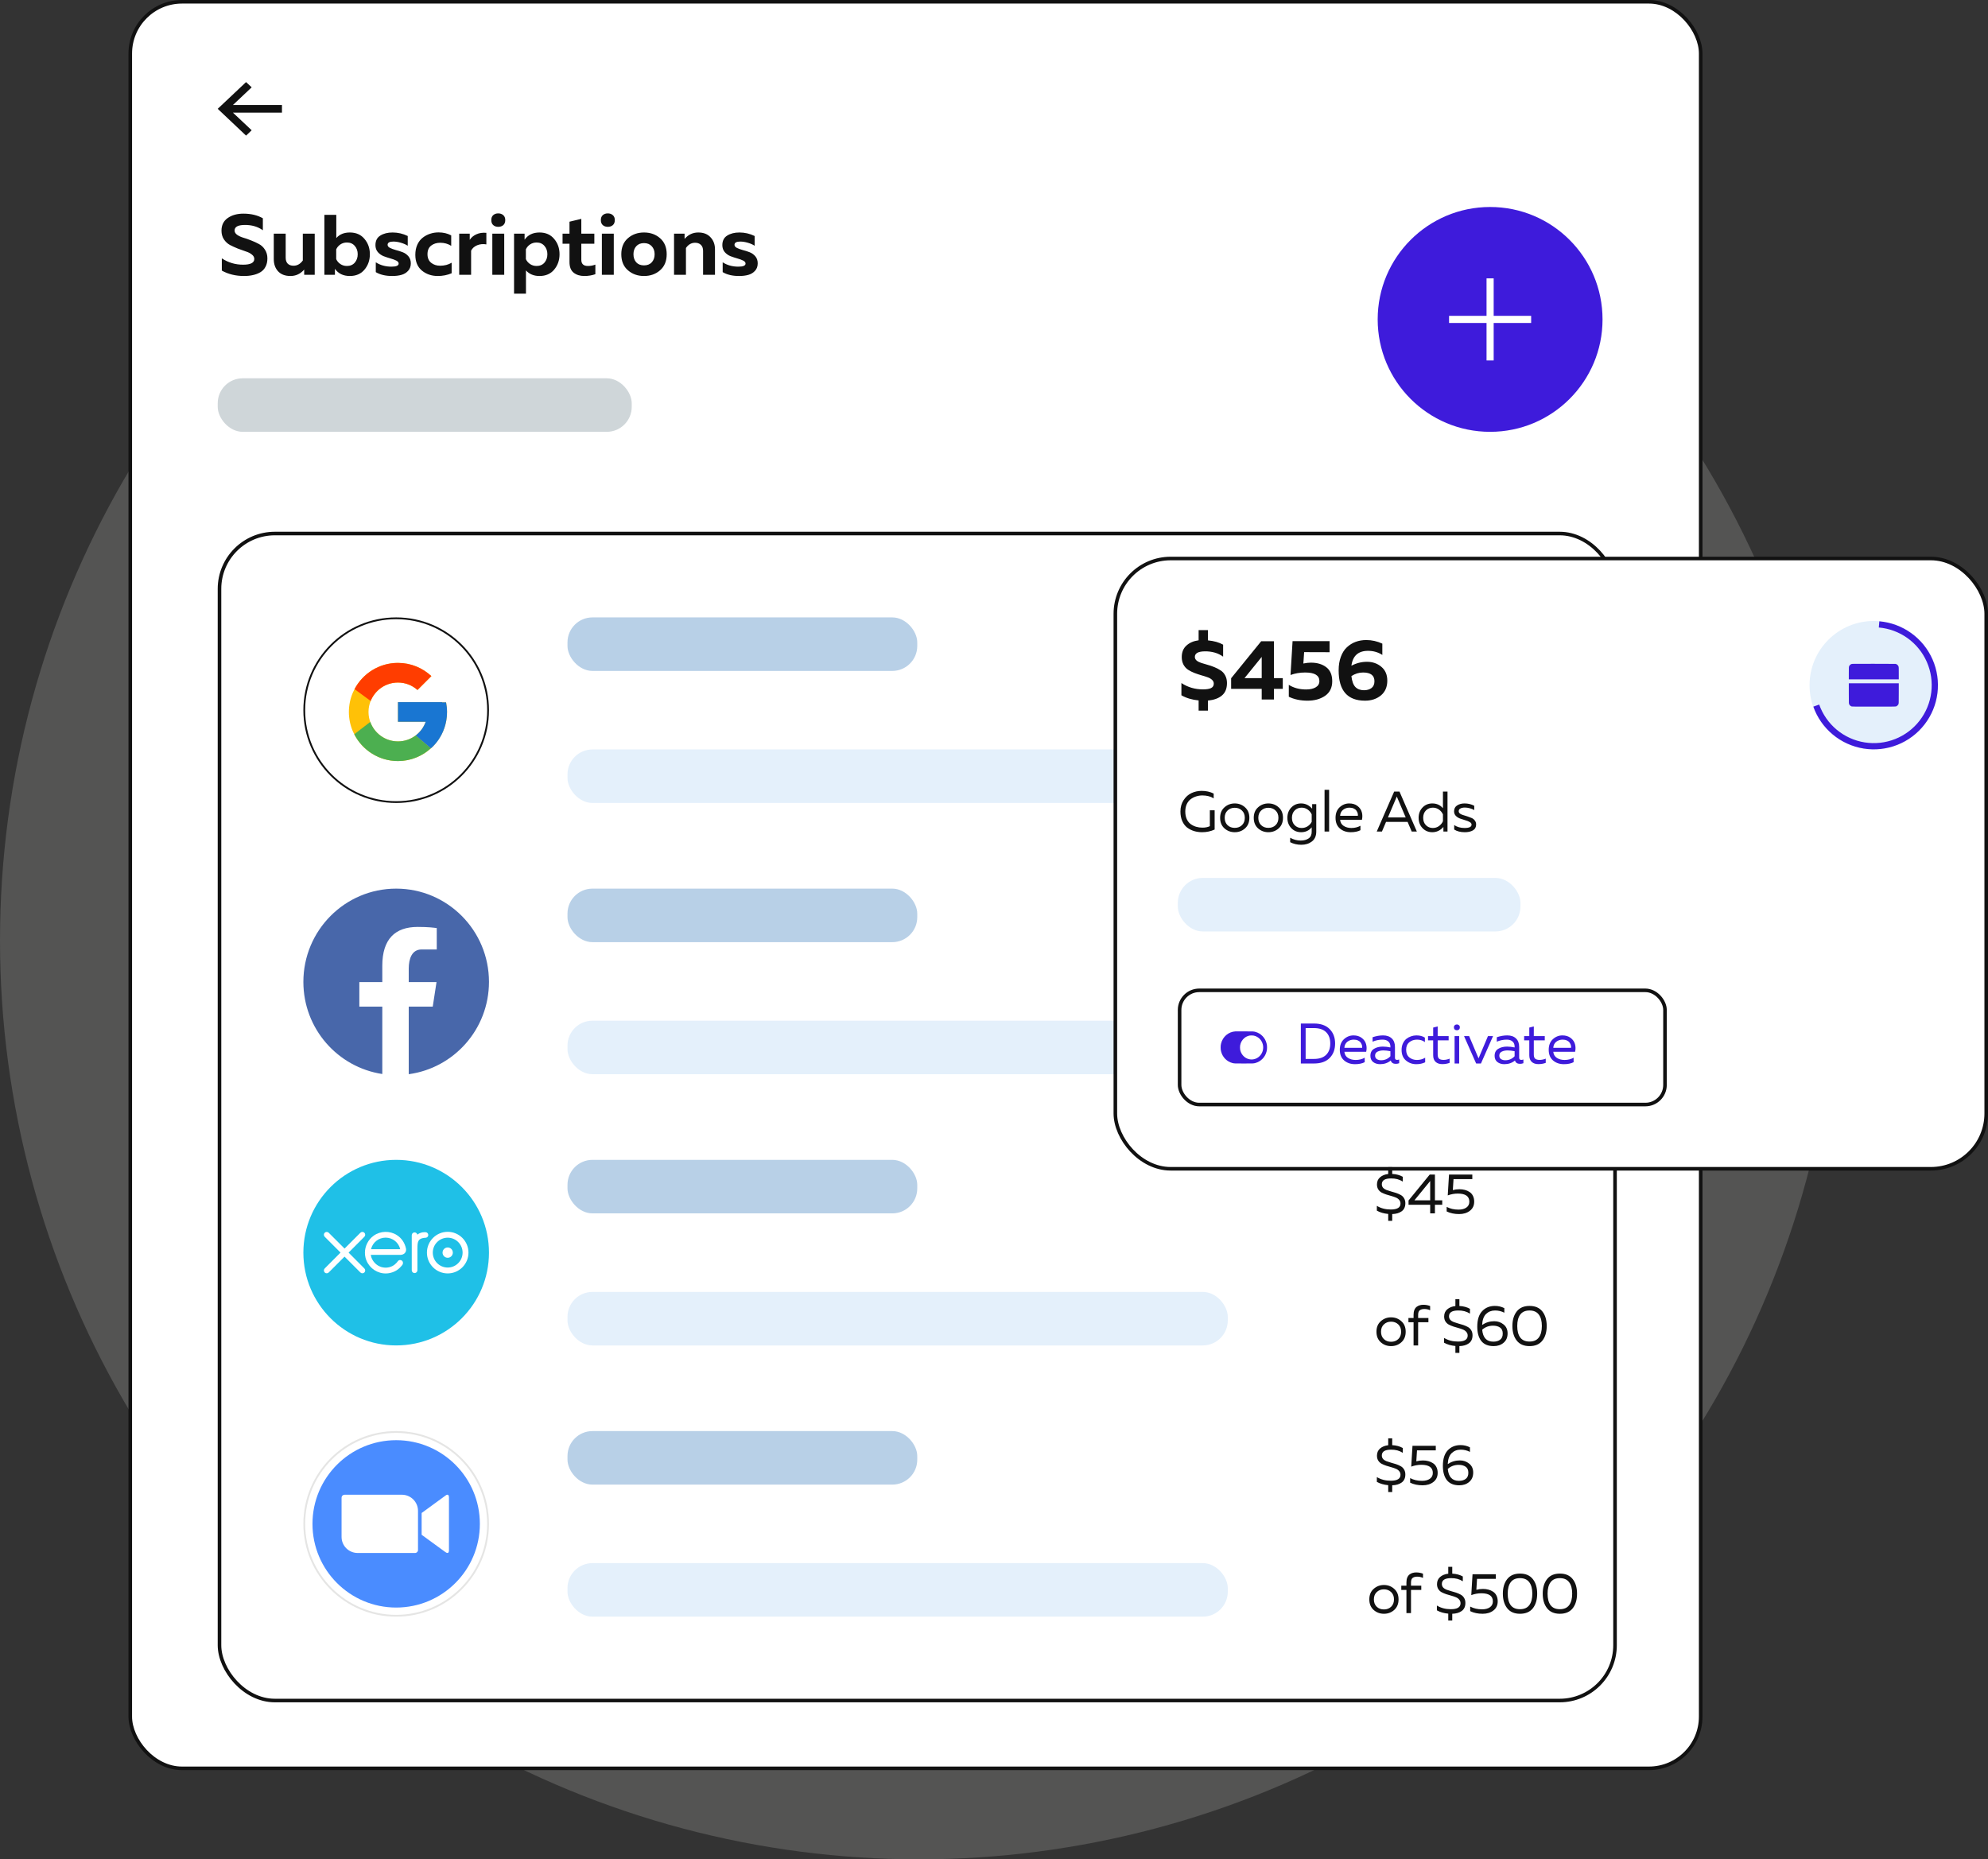 <svg width="557" height="521" viewBox="0 0 557 521" fill="none" xmlns="http://www.w3.org/2000/svg">
<rect x="0" y="0" width="557" height="521" fill="#333333" stroke="none"/>
<circle opacity="0.2" cx="257.5" cy="263.5" r="257.5" fill="#DBD8D3"/>
<rect x="36.5" y="0.5" width="440" height="495" rx="14.5" fill="white" stroke="#111111"/>
<circle cx="417.5" cy="89.5" r="31.5" fill="#3E1BDB"/>
<path d="M417.5 101L417.5 78" stroke="white" stroke-width="2"/>
<path d="M429 89.5H406" stroke="white" stroke-width="2"/>
<rect x="61.5" y="149.5" width="391" height="327" rx="15.5" stroke="#111111"/>
<path d="M79 31.563V29.42H65.264L70.516 24.467L68.943 23L61 30.492L68.943 38L70.516 36.5L65.264 31.563H79Z" fill="#111111"/>
<path d="M62.056 64.64C62.056 63.088 62.64 61.904 63.808 61.088C64.976 60.272 66.44 59.864 68.2 59.864C70.312 59.864 72.128 60.296 73.648 61.16V64.52C72.224 63.496 70.496 63 68.464 63.032C66.64 63.064 65.728 63.584 65.728 64.592C65.728 65.04 65.952 65.432 66.4 65.768C66.864 66.104 67.432 66.376 68.104 66.584C68.792 66.776 69.528 67.032 70.312 67.352C71.112 67.656 71.848 67.992 72.52 68.36C73.208 68.712 73.776 69.24 74.224 69.944C74.688 70.648 74.92 71.464 74.92 72.392C74.92 73.304 74.744 74.088 74.392 74.744C74.056 75.4 73.576 75.912 72.952 76.28C72.328 76.648 71.64 76.912 70.888 77.072C70.136 77.248 69.296 77.336 68.368 77.336C66.032 77.336 63.96 76.832 62.152 75.824V72.392C63.944 73.576 65.928 74.168 68.104 74.168C70.2 74.168 71.248 73.632 71.248 72.56C71.248 72.08 71.016 71.664 70.552 71.312C70.104 70.944 69.536 70.656 68.848 70.448C68.176 70.224 67.44 69.96 66.64 69.656C65.856 69.336 65.12 69 64.432 68.648C63.76 68.28 63.192 67.752 62.728 67.064C62.28 66.376 62.056 65.568 62.056 64.64ZM84.843 65.48H88.179V77H85.227V75.536C84.187 76.736 82.907 77.336 81.387 77.336C79.883 77.336 78.723 76.896 77.907 76.016C77.107 75.136 76.707 74 76.707 72.608V65.48H80.043V72.176C80.043 72.928 80.235 73.496 80.619 73.88C81.003 74.264 81.547 74.456 82.251 74.456C83.275 74.456 84.139 73.968 84.843 72.992V65.48ZM90.887 60.2H94.223V66.704C95.135 65.664 96.399 65.144 98.015 65.144C99.759 65.144 101.127 65.744 102.119 66.944C103.127 68.128 103.631 69.56 103.631 71.24C103.631 72.92 103.127 74.36 102.119 75.56C101.127 76.744 99.759 77.336 98.015 77.336C96.175 77.336 94.783 76.664 93.839 75.32V77H90.887V60.2ZM99.407 73.592C99.951 72.952 100.223 72.168 100.223 71.24C100.223 70.312 99.951 69.536 99.407 68.912C98.863 68.272 98.127 67.952 97.199 67.952C96.511 67.952 95.895 68.136 95.351 68.504C94.823 68.872 94.439 69.328 94.199 69.872V72.608C94.439 73.152 94.823 73.608 95.351 73.976C95.895 74.344 96.511 74.528 97.199 74.528C98.127 74.528 98.863 74.216 99.407 73.592ZM105.193 68.696C105.193 67.464 105.649 66.568 106.561 66.008C107.473 65.432 108.617 65.144 109.993 65.144C111.481 65.144 112.897 65.472 114.241 66.128V68.864C113.745 68.528 113.113 68.248 112.345 68.024C111.593 67.8 110.881 67.688 110.209 67.688C109.137 67.688 108.601 67.992 108.601 68.6C108.601 68.952 108.825 69.24 109.273 69.464C109.721 69.688 110.265 69.888 110.905 70.064C111.545 70.224 112.177 70.424 112.801 70.664C113.441 70.904 113.985 71.288 114.433 71.816C114.881 72.344 115.105 73 115.105 73.784C115.105 74.648 114.849 75.352 114.337 75.896C113.841 76.44 113.217 76.816 112.465 77.024C111.729 77.232 110.865 77.336 109.873 77.336C108.033 77.336 106.505 76.976 105.289 76.256V73.496C106.537 74.312 108.001 74.72 109.681 74.72C111.025 74.72 111.697 74.432 111.697 73.856C111.697 73.52 111.473 73.24 111.025 73.016C110.577 72.792 110.033 72.592 109.393 72.416C108.769 72.24 108.137 72.032 107.497 71.792C106.857 71.536 106.313 71.152 105.865 70.64C105.417 70.112 105.193 69.464 105.193 68.696ZM116.366 71.408C116.366 70.352 116.55 69.408 116.918 68.576C117.302 67.744 117.806 67.088 118.43 66.608C119.054 66.112 119.742 65.744 120.494 65.504C121.246 65.248 122.038 65.12 122.87 65.12C124.198 65.12 125.382 65.4 126.422 65.96V68.888C125.526 68.312 124.502 68.024 123.35 68.024C122.342 68.024 121.494 68.288 120.806 68.816C120.118 69.344 119.774 70.152 119.774 71.24C119.774 72.28 120.118 73.08 120.806 73.64C121.494 74.184 122.326 74.456 123.302 74.456C124.534 74.456 125.614 74.176 126.542 73.616V76.568C125.342 77.08 124.046 77.336 122.654 77.336C120.926 77.336 119.446 76.832 118.214 75.824C116.982 74.8 116.366 73.328 116.366 71.408ZM131.612 67.208C132.044 66.536 132.668 66.016 133.484 65.648C134.3 65.28 135.228 65.144 136.268 65.24V68.48C135.356 68.32 134.5 68.4 133.7 68.72C132.916 69.04 132.348 69.544 131.996 70.232V77H128.66V65.48H131.612V67.208ZM141.275 77H137.939V65.48H141.275V77ZM141.563 61.664C141.563 62.288 141.379 62.76 141.011 63.08C140.643 63.4 140.171 63.56 139.595 63.56C139.035 63.56 138.571 63.4 138.203 63.08C137.835 62.76 137.651 62.288 137.651 61.664C137.651 61.056 137.835 60.592 138.203 60.272C138.571 59.952 139.035 59.792 139.595 59.792C140.155 59.792 140.619 59.952 140.987 60.272C141.371 60.592 141.563 61.056 141.563 61.664ZM146.981 67.16C147.925 65.816 149.317 65.144 151.157 65.144C152.901 65.144 154.269 65.744 155.261 66.944C156.269 68.128 156.773 69.56 156.773 71.24C156.773 72.92 156.269 74.36 155.261 75.56C154.269 76.744 152.901 77.336 151.157 77.336C149.573 77.336 148.309 76.816 147.365 75.776V82.28H144.029V65.48H146.981V67.16ZM152.549 73.592C153.093 72.952 153.365 72.168 153.365 71.24C153.365 70.312 153.093 69.536 152.549 68.912C152.005 68.272 151.269 67.952 150.341 67.952C149.653 67.952 149.037 68.136 148.493 68.504C147.965 68.872 147.581 69.328 147.341 69.872V72.608C147.581 73.152 147.965 73.608 148.493 73.976C149.037 74.344 149.653 74.528 150.341 74.528C151.269 74.528 152.005 74.216 152.549 73.592ZM159.562 62.12L162.874 61.328V65.48H166.522V68.288H162.874V72.8C162.874 73.952 163.49 74.528 164.722 74.528C165.458 74.528 166.154 74.4 166.81 74.144V76.832C165.85 77.168 164.818 77.336 163.714 77.336C162.498 77.336 161.498 77.024 160.714 76.4C159.946 75.776 159.562 74.792 159.562 73.448V68.288H157.618V65.48H159.562V62.12ZM171.969 77H168.633V65.48H171.969V77ZM172.257 61.664C172.257 62.288 172.073 62.76 171.705 63.08C171.337 63.4 170.865 63.56 170.289 63.56C169.729 63.56 169.265 63.4 168.897 63.08C168.529 62.76 168.345 62.288 168.345 61.664C168.345 61.056 168.529 60.592 168.897 60.272C169.265 59.952 169.729 59.792 170.289 59.792C170.849 59.792 171.313 59.952 171.681 60.272C172.065 60.592 172.257 61.056 172.257 61.664ZM175.924 75.728C174.692 74.656 174.076 73.16 174.076 71.24C174.076 69.32 174.692 67.824 175.924 66.752C177.156 65.68 178.66 65.144 180.436 65.144C182.228 65.144 183.732 65.68 184.948 66.752C186.18 67.824 186.796 69.32 186.796 71.24C186.796 73.16 186.18 74.656 184.948 75.728C183.732 76.8 182.228 77.336 180.436 77.336C178.66 77.336 177.156 76.8 175.924 75.728ZM182.62 73.496C183.148 72.904 183.412 72.152 183.412 71.24C183.412 70.328 183.148 69.584 182.62 69.008C182.092 68.416 181.364 68.12 180.436 68.12C179.508 68.12 178.78 68.416 178.252 69.008C177.74 69.584 177.484 70.328 177.484 71.24C177.484 72.152 177.74 72.904 178.252 73.496C178.78 74.072 179.508 74.36 180.436 74.36C181.364 74.36 182.092 74.072 182.62 73.496ZM191.806 66.944C192.846 65.744 194.126 65.144 195.646 65.144C197.118 65.144 198.262 65.592 199.078 66.488C199.91 67.368 200.326 68.496 200.326 69.872V77H196.99V70.304C196.99 69.552 196.782 68.984 196.366 68.6C195.966 68.216 195.43 68.024 194.758 68.024C193.718 68.024 192.862 68.512 192.19 69.488V77H188.854V65.48H191.806V66.944ZM202.386 68.696C202.386 67.464 202.842 66.568 203.754 66.008C204.666 65.432 205.81 65.144 207.186 65.144C208.674 65.144 210.09 65.472 211.434 66.128V68.864C210.938 68.528 210.306 68.248 209.538 68.024C208.786 67.8 208.074 67.688 207.402 67.688C206.33 67.688 205.794 67.992 205.794 68.6C205.794 68.952 206.018 69.24 206.466 69.464C206.914 69.688 207.458 69.888 208.098 70.064C208.738 70.224 209.37 70.424 209.994 70.664C210.634 70.904 211.178 71.288 211.626 71.816C212.074 72.344 212.298 73 212.298 73.784C212.298 74.648 212.042 75.352 211.53 75.896C211.034 76.44 210.41 76.816 209.658 77.024C208.922 77.232 208.058 77.336 207.066 77.336C205.226 77.336 203.698 76.976 202.482 76.256V73.496C203.73 74.312 205.194 74.72 206.874 74.72C208.218 74.72 208.89 74.432 208.89 73.856C208.89 73.52 208.666 73.24 208.218 73.016C207.77 72.792 207.226 72.592 206.586 72.416C205.962 72.24 205.33 72.032 204.69 71.792C204.05 71.536 203.506 71.152 203.058 70.64C202.61 70.112 202.386 69.464 202.386 68.696Z" fill="#111111"/>
<rect x="61" y="106" width="116" height="15" rx="7" fill="#CFD6D9"/>
<rect x="159" y="173" width="98" height="15" rx="7" fill="#B8D0E7"/>
<rect x="159" y="249" width="98" height="15" rx="7" fill="#B8D0E7"/>
<rect x="159" y="325" width="98" height="15" rx="7" fill="#B8D0E7"/>
<rect x="159" y="401" width="98" height="15" rx="7" fill="#B8D0E7"/>
<rect x="159" y="210" width="185" height="15" rx="7" fill="#E4F0FB"/>
<rect x="159" y="286" width="185" height="15" rx="7" fill="#E4F0FB"/>
<rect x="159" y="362" width="185" height="15" rx="7" fill="#E4F0FB"/>
<rect x="159" y="438" width="185" height="15" rx="7" fill="#E4F0FB"/>
<circle cx="111" cy="199" r="25.75" fill="white" stroke="#111111" stroke-width="0.5"/>
<path d="M124.983 196.807H123.875V196.75H111.5V202.25H119.271C118.137 205.452 115.091 207.75 111.5 207.75C106.944 207.75 103.25 204.056 103.25 199.5C103.25 194.944 106.944 191.25 111.5 191.25C113.603 191.25 115.516 192.043 116.973 193.339L120.862 189.45C118.407 187.161 115.122 185.75 111.5 185.75C103.907 185.75 97.75 191.907 97.75 199.5C97.75 207.093 103.907 213.25 111.5 213.25C119.093 213.25 125.25 207.093 125.25 199.5C125.25 198.578 125.155 197.678 124.983 196.807Z" fill="#FFC107"/>
<path d="M99.336 193.1L103.853 196.413C105.076 193.387 108.036 191.25 111.501 191.25C113.604 191.25 115.517 192.043 116.974 193.339L120.863 189.45C118.407 187.161 115.122 185.75 111.501 185.75C106.219 185.75 101.639 188.732 99.336 193.1Z" fill="#FF3D00"/>
<path d="M111.501 213.25C115.052 213.25 118.279 211.891 120.719 209.68L116.464 206.079C115.083 207.125 113.367 207.75 111.501 207.75C107.924 207.75 104.888 205.47 103.744 202.287L99.26 205.742C101.535 210.195 106.157 213.25 111.501 213.25Z" fill="#4CAF50"/>
<path d="M124.983 196.807H123.875V196.75H111.5V202.25H119.271C118.726 203.788 117.737 205.114 116.461 206.08C116.462 206.079 116.462 206.079 116.463 206.079L120.719 209.68C120.418 209.953 125.25 206.375 125.25 199.5C125.25 198.578 125.155 197.678 124.983 196.807Z" fill="#1976D2"/>
<path d="M111 249C96.641 249 85 260.701 85 275.134C85 288.236 94.603 299.055 107.113 300.946V282.059H100.68V275.191H107.113V270.619C107.113 263.051 110.781 259.73 117.039 259.73C120.035 259.73 121.621 259.954 122.371 260.055V266.05H118.102C115.446 266.05 114.519 268.583 114.519 271.436V275.191H122.304L121.248 282.059H114.519V301C127.209 299.271 137 288.364 137 275.134C137 260.701 125.359 249 111 249Z" fill="#4867AA"/>
<path d="M111.001 377C125.36 377 137 365.359 137 351C137 336.639 125.361 325 111.001 325C96.641 325 85 336.639 85 351C85 365.359 96.641 377 111.001 377Z" fill="#1FC0E7"/>
<path d="M97.668 350.993L102.096 346.545C102.243 346.397 102.325 346.198 102.325 345.988C102.325 345.548 101.969 345.193 101.531 345.193C101.317 345.193 101.118 345.276 100.967 345.429L96.542 349.859L92.099 345.421C91.948 345.273 91.749 345.193 91.538 345.193C91.099 345.193 90.744 345.548 90.744 345.986C90.744 346.2 90.83 346.402 90.982 346.553L95.41 350.986L90.984 355.424C90.83 355.579 90.744 355.78 90.744 355.994C90.744 356.433 91.1 356.789 91.538 356.789C91.749 356.789 91.948 356.708 92.099 356.557L96.536 352.118L100.956 356.54C101.113 356.702 101.314 356.789 101.531 356.789C101.968 356.789 102.324 356.433 102.324 355.994C102.324 355.782 102.243 355.583 102.093 355.433L97.667 350.989L97.668 350.993ZM123.993 350.992C123.993 351.79 124.64 352.437 125.437 352.437C126.23 352.437 126.877 351.79 126.877 350.992C126.877 350.195 126.23 349.548 125.436 349.548C124.642 349.548 123.996 350.195 123.996 350.992H123.993ZM121.26 350.992C121.26 348.687 123.132 346.809 125.436 346.809C127.736 346.809 129.611 348.687 129.611 350.992C129.611 353.298 127.737 355.175 125.436 355.175C123.133 355.175 121.26 353.3 121.26 350.992ZM119.617 350.992C119.617 354.205 122.228 356.821 125.436 356.821C128.644 356.821 131.256 354.207 131.256 350.993C131.256 347.781 128.644 345.165 125.436 345.165C122.227 345.165 119.617 347.78 119.617 350.993V350.992ZM119.204 345.264H118.962C118.228 345.264 117.521 345.495 116.93 345.952C116.849 345.598 116.53 345.328 116.151 345.328C115.716 345.328 115.366 345.68 115.366 346.118L115.368 355.935C115.368 356.37 115.726 356.725 116.159 356.725C116.596 356.725 116.952 356.37 116.953 355.932V349.896C116.953 347.885 117.138 347.071 118.858 346.857C119.019 346.837 119.19 346.84 119.193 346.84C119.662 346.823 119.997 346.498 119.997 346.06C119.997 345.621 119.639 345.265 119.2 345.265L119.204 345.264ZM103.967 350.034C103.967 350.011 103.969 349.988 103.971 349.967C104.431 348.142 106.081 346.793 108.044 346.793C110.032 346.793 111.696 348.173 112.135 350.031H103.966L103.967 350.034ZM113.758 349.884C113.416 348.263 112.53 346.93 111.181 346.075C109.208 344.82 106.603 344.89 104.699 346.249C103.143 347.355 102.245 349.166 102.245 351.033C102.245 351.501 102.303 351.973 102.419 352.439C103.006 354.75 104.991 356.502 107.358 356.792C108.06 356.878 108.744 356.838 109.449 356.653C110.059 356.503 110.647 356.258 111.189 355.909C111.752 355.547 112.222 355.069 112.68 354.497C112.687 354.486 112.696 354.477 112.705 354.466C113.022 354.073 112.963 353.511 112.616 353.246C112.323 353.02 111.831 352.929 111.445 353.426C111.362 353.546 111.268 353.669 111.167 353.79C110.859 354.131 110.476 354.46 110.019 354.717C109.434 355.029 108.771 355.205 108.066 355.21C105.757 355.183 104.523 353.569 104.083 352.418C104.006 352.202 103.948 351.979 103.906 351.748L103.894 351.627H112.18C113.314 351.601 113.925 350.798 113.756 349.882L113.758 349.884Z" fill="white"/>
<path d="M111 401C125.36 401 137 412.64 137 427C137 441.36 125.36 453 111 453C96.64 453 85 441.36 85 427C85 412.64 96.64 401 111 401Z" fill="#E5E5E4"/>
<path d="M111 401.506C125.079 401.506 136.493 412.92 136.493 427C136.493 441.08 125.079 452.494 111 452.494C96.92 452.494 85.506 441.08 85.506 427C85.506 412.92 96.92 401.506 111 401.506Z" fill="white"/>
<path d="M110.999 403.551C123.95 403.551 134.448 414.05 134.448 427C134.448 439.95 123.95 450.449 110.999 450.449C98.049 450.449 87.551 439.95 87.551 427C87.551 414.05 98.049 403.551 110.999 403.551Z" fill="#4A8CFF"/>
<path d="M95.701 419.653V430.673C95.711 433.165 97.746 435.17 100.228 435.16H116.291C116.748 435.16 117.115 434.793 117.115 434.346V423.326C117.105 420.835 115.07 418.829 112.588 418.839H96.525C96.069 418.839 95.702 419.207 95.702 419.653H95.701ZM118.137 423.952L124.769 419.108C125.345 418.631 125.791 418.75 125.791 419.614V434.386C125.791 435.369 125.245 435.25 124.769 434.892L118.137 430.058V423.952Z" fill="white"/>
<rect x="312.5" y="156.5" width="244" height="171" rx="15.5" fill="white" stroke="#111111"/>
<path d="M338.448 199.12H335.832V196.264C333.992 196.088 332.384 195.608 331.008 194.824V191.392C332.8 192.576 334.808 193.168 337.032 193.168C338.056 193.168 338.816 193.048 339.312 192.808C339.824 192.552 340.08 192.136 340.08 191.56C340.08 191.144 339.912 190.784 339.576 190.48C339.256 190.176 338.832 189.936 338.304 189.76C337.776 189.568 337.192 189.384 336.552 189.208C335.912 189.016 335.272 188.8 334.632 188.56C333.992 188.304 333.408 188.008 332.88 187.672C332.352 187.32 331.92 186.84 331.584 186.232C331.264 185.624 331.104 184.92 331.104 184.12C331.104 182.76 331.536 181.688 332.4 180.904C333.264 180.104 334.408 179.608 335.832 179.416V176.56H338.448V179.44C340.144 179.6 341.56 180 342.696 180.64V184C341.272 182.976 339.544 182.48 337.512 182.512C335.688 182.544 334.776 183.064 334.776 184.072C334.776 184.456 334.936 184.792 335.256 185.08C335.592 185.352 336.024 185.576 336.552 185.752C337.096 185.928 337.688 186.104 338.328 186.28C338.968 186.456 339.6 186.672 340.224 186.928C340.864 187.184 341.448 187.488 341.976 187.84C342.52 188.176 342.952 188.648 343.272 189.256C343.608 189.864 343.776 190.576 343.776 191.392C343.776 192.96 343.288 194.136 342.312 194.92C341.352 195.704 340.064 196.16 338.448 196.288V199.12ZM353.363 179.68H356.939V190.024H359.411V193.024H356.939V196H353.507V193.024H344.939V190.048L353.363 179.68ZM353.507 190.024V184.072L348.683 190.024H353.507ZM362.154 179.656H372.522V182.752L365.394 182.728L365.178 185.92C365.946 185.76 366.65 185.68 367.29 185.68C369.05 185.68 370.482 186.104 371.586 186.952C372.706 187.8 373.266 189.112 373.266 190.888C373.266 192.68 372.602 194.04 371.274 194.968C369.946 195.88 368.306 196.336 366.354 196.336C364.37 196.336 362.618 195.968 361.098 195.232V191.896C362.458 192.76 364.074 193.192 365.946 193.192C367.066 193.192 367.962 192.992 368.634 192.592C369.322 192.192 369.666 191.608 369.666 190.84C369.666 189.24 368.338 188.44 365.682 188.44C364.242 188.44 362.874 188.672 361.578 189.136L362.154 179.656ZM378.639 186.544C380.015 185.808 381.471 185.44 383.007 185.44C384.575 185.44 385.911 185.904 387.015 186.832C388.135 187.76 388.695 189.056 388.695 190.72C388.695 192.496 388.095 193.88 386.895 194.872C385.695 195.848 384.215 196.336 382.455 196.336C377.527 196.336 375.063 193.504 375.063 187.84C375.063 186.4 375.271 185.128 375.687 184.024C376.103 182.904 376.671 182.016 377.391 181.36C378.111 180.688 378.927 180.184 379.839 179.848C380.751 179.512 381.743 179.344 382.815 179.344C384.367 179.344 385.863 179.68 387.303 180.352V183.52C386.135 182.752 384.799 182.368 383.295 182.368C380.559 182.368 379.007 183.76 378.639 186.544ZM378.639 189.448C378.799 190.888 379.175 191.912 379.767 192.52C380.359 193.112 381.159 193.408 382.167 193.408C383.031 193.408 383.735 193.2 384.279 192.784C384.823 192.368 385.095 191.736 385.095 190.888C385.095 189.256 384.031 188.44 381.903 188.44C380.751 188.44 379.663 188.776 378.639 189.448Z" fill="#111111"/>
<path d="M330.736 227.4C330.736 226.173 331.029 225.112 331.616 224.216C332.203 223.309 332.939 222.648 333.824 222.232C334.709 221.816 335.664 221.608 336.688 221.608C337.925 221.608 339.045 221.859 340.048 222.36V223.704C339.184 223.16 338.128 222.888 336.88 222.888C336.272 222.888 335.691 222.979 335.136 223.16C334.581 223.331 334.069 223.592 333.6 223.944C333.141 224.285 332.773 224.755 332.496 225.352C332.229 225.949 332.096 226.632 332.096 227.4C332.096 228.211 332.235 228.92 332.512 229.528C332.789 230.125 333.163 230.595 333.632 230.936C334.101 231.267 334.608 231.512 335.152 231.672C335.707 231.832 336.293 231.912 336.912 231.912C337.712 231.912 338.4 231.773 338.976 231.496V227.048H340.32V232.44C339.232 232.941 338.064 233.192 336.816 233.192C336.016 233.192 335.264 233.085 334.56 232.872C333.856 232.659 333.211 232.333 332.624 231.896C332.048 231.448 331.589 230.84 331.248 230.072C330.907 229.304 330.736 228.413 330.736 227.4ZM343.073 232.12C342.263 231.395 341.857 230.408 341.857 229.16C341.857 227.912 342.263 226.931 343.073 226.216C343.884 225.491 344.844 225.128 345.953 225.128C347.073 225.128 348.033 225.491 348.833 226.216C349.644 226.931 350.049 227.912 350.049 229.16C350.049 230.408 349.644 231.395 348.833 232.12C348.033 232.835 347.073 233.192 345.953 233.192C344.844 233.192 343.884 232.835 343.073 232.12ZM347.969 231.224C348.503 230.712 348.769 230.024 348.769 229.16C348.769 228.296 348.503 227.613 347.969 227.112C347.436 226.6 346.764 226.344 345.953 226.344C345.143 226.344 344.471 226.6 343.937 227.112C343.404 227.613 343.137 228.296 343.137 229.16C343.137 230.024 343.404 230.712 343.937 231.224C344.471 231.725 345.143 231.976 345.953 231.976C346.764 231.976 347.436 231.725 347.969 231.224ZM352.493 232.12C351.683 231.395 351.277 230.408 351.277 229.16C351.277 227.912 351.683 226.931 352.493 226.216C353.304 225.491 354.264 225.128 355.373 225.128C356.493 225.128 357.453 225.491 358.253 226.216C359.064 226.931 359.469 227.912 359.469 229.16C359.469 230.408 359.064 231.395 358.253 232.12C357.453 232.835 356.493 233.192 355.373 233.192C354.264 233.192 353.304 232.835 352.493 232.12ZM357.389 231.224C357.923 230.712 358.189 230.024 358.189 229.16C358.189 228.296 357.923 227.613 357.389 227.112C356.856 226.6 356.184 226.344 355.373 226.344C354.563 226.344 353.891 226.6 353.357 227.112C352.824 227.613 352.557 228.296 352.557 229.16C352.557 230.024 352.824 230.712 353.357 231.224C353.891 231.725 354.563 231.976 355.373 231.976C356.184 231.976 356.856 231.725 357.389 231.224ZM361.785 232.04C361.06 231.272 360.697 230.312 360.697 229.16C360.697 228.008 361.06 227.048 361.785 226.28C362.521 225.512 363.439 225.128 364.537 225.128C365.743 225.128 366.777 225.619 367.641 226.6V225.32H368.793V233C368.793 234.237 368.388 235.165 367.577 235.784C366.767 236.403 365.775 236.712 364.601 236.712C363.46 236.712 362.42 236.472 361.481 235.992V234.744C362.409 235.267 363.396 235.528 364.441 235.528C365.348 235.528 366.089 235.325 366.665 234.92C367.241 234.525 367.524 233.885 367.513 233V231.816C366.767 232.733 365.775 233.192 364.537 233.192C363.439 233.192 362.521 232.808 361.785 232.04ZM367.513 228.2C367.279 227.667 366.911 227.219 366.409 226.856C365.908 226.493 365.332 226.312 364.681 226.312C363.913 226.312 363.268 226.573 362.745 227.096C362.233 227.619 361.977 228.307 361.977 229.16C361.977 230.013 362.233 230.701 362.745 231.224C363.268 231.747 363.913 232.008 364.681 232.008C365.332 232.008 365.908 231.843 366.409 231.512C366.911 231.171 367.279 230.76 367.513 230.28V228.2ZM371.115 221.32H372.395V233H371.115V221.32ZM374.193 229.16C374.193 227.901 374.577 226.915 375.345 226.2C376.124 225.485 377.015 225.128 378.017 225.128C378.956 225.128 379.729 225.363 380.337 225.832C380.956 226.301 381.361 226.883 381.553 227.576C381.745 228.259 381.756 228.973 381.585 229.72H375.473C375.548 230.477 375.884 231.048 376.481 231.432C377.079 231.816 377.799 232.008 378.641 232.008C379.58 232.008 380.423 231.8 381.169 231.384V232.632C380.455 233.005 379.548 233.192 378.449 233.192C377.233 233.192 376.22 232.845 375.409 232.152C374.599 231.459 374.193 230.461 374.193 229.16ZM380.449 228.6C380.481 228.376 380.465 228.141 380.401 227.896C380.337 227.651 380.22 227.405 380.049 227.16C379.889 226.915 379.639 226.712 379.297 226.552C378.956 226.392 378.556 226.312 378.097 226.312C377.404 226.312 376.801 226.515 376.289 226.92C375.788 227.325 375.516 227.885 375.473 228.6H380.449ZM387.195 233H385.739L390.619 221.8H392.107L396.971 233H395.531L394.379 230.296H388.347L387.195 233ZM391.179 223.608L388.875 229.048H393.851L391.531 223.608C391.51 223.555 391.451 223.411 391.355 223.176C391.259 223.421 391.201 223.565 391.179 223.608ZM404.285 221.8H405.565V233H404.413V231.72C403.549 232.701 402.514 233.192 401.309 233.192C400.21 233.192 399.293 232.808 398.557 232.04C397.832 231.272 397.469 230.312 397.469 229.16C397.469 228.008 397.832 227.048 398.557 226.28C399.293 225.512 400.21 225.128 401.309 225.128C402.525 225.128 403.517 225.576 404.285 226.472V221.8ZM404.285 228.2C404.05 227.667 403.682 227.219 403.181 226.856C402.68 226.493 402.104 226.312 401.453 226.312C400.685 226.312 400.04 226.573 399.517 227.096C399.005 227.619 398.749 228.307 398.749 229.16C398.749 230.013 399.005 230.701 399.517 231.224C400.04 231.747 400.685 232.008 401.453 232.008C402.104 232.008 402.68 231.827 403.181 231.464C403.682 231.101 404.05 230.653 404.285 230.12V228.2ZM407.407 227.336C407.407 226.6 407.689 226.051 408.255 225.688C408.831 225.315 409.524 225.128 410.335 225.128C411.327 225.128 412.233 225.347 413.055 225.784V227C412.735 226.787 412.329 226.616 411.839 226.488C411.348 226.349 410.873 226.28 410.415 226.28C409.945 226.28 409.54 226.365 409.199 226.536C408.868 226.696 408.703 226.952 408.703 227.304C408.703 227.56 408.82 227.784 409.055 227.976C409.3 228.157 409.604 228.296 409.967 228.392C410.329 228.488 410.719 228.611 411.135 228.76C411.561 228.899 411.956 229.048 412.319 229.208C412.681 229.357 412.98 229.592 413.215 229.912C413.46 230.221 413.583 230.595 413.583 231.032C413.583 231.779 413.284 232.328 412.687 232.68C412.089 233.021 411.332 233.192 410.415 233.192C409.209 233.192 408.217 232.941 407.439 232.44V231.192C408.249 231.736 409.22 232.008 410.351 232.008C411.652 232.008 412.303 231.693 412.303 231.064C412.303 230.776 412.132 230.536 411.791 230.344C411.46 230.141 411.055 229.976 410.575 229.848C410.095 229.709 409.615 229.555 409.135 229.384C408.655 229.213 408.244 228.957 407.903 228.616C407.572 228.275 407.407 227.848 407.407 227.336Z" fill="#111111"/>
<rect x="330" y="246" width="96" height="15" rx="7" fill="#E4F0FB"/>
<path d="M364.472 286.8H368.152C370.061 286.8 371.523 287.317 372.536 288.352C373.56 289.376 374.072 290.725 374.072 292.4C374.072 294.075 373.56 295.429 372.536 296.464C371.523 297.488 370.061 298 368.152 298H364.472V286.8ZM371.544 295.584C372.323 294.827 372.712 293.765 372.712 292.4C372.712 291.035 372.323 289.973 371.544 289.216C370.776 288.459 369.645 288.08 368.152 288.08H365.816V296.72H368.152C369.645 296.72 370.776 296.341 371.544 295.584ZM375.389 294.16C375.389 292.901 375.773 291.915 376.541 291.2C377.319 290.485 378.21 290.128 379.213 290.128C380.151 290.128 380.925 290.363 381.533 290.832C382.151 291.301 382.557 291.883 382.749 292.576C382.941 293.259 382.951 293.973 382.781 294.72H376.669C376.743 295.477 377.079 296.048 377.677 296.432C378.274 296.816 378.994 297.008 379.837 297.008C380.775 297.008 381.618 296.8 382.365 296.384V297.632C381.65 298.005 380.743 298.192 379.645 298.192C378.429 298.192 377.415 297.845 376.605 297.152C375.794 296.459 375.389 295.461 375.389 294.16ZM381.645 293.6C381.677 293.376 381.661 293.141 381.597 292.896C381.533 292.651 381.415 292.405 381.245 292.16C381.085 291.915 380.834 291.712 380.493 291.552C380.151 291.392 379.751 291.312 379.293 291.312C378.599 291.312 377.997 291.515 377.485 291.92C376.983 292.325 376.711 292.885 376.669 293.6H381.645ZM390.842 296.4C390.842 296.795 391.039 296.992 391.434 296.992C391.605 296.992 391.802 296.955 392.026 296.88V297.92C391.706 298.037 391.386 298.096 391.066 298.096C390.33 298.096 389.861 297.787 389.658 297.168C388.837 297.851 387.839 298.192 386.666 298.192C385.919 298.192 385.279 297.995 384.746 297.6C384.223 297.195 383.962 296.613 383.962 295.856C383.962 294.949 384.298 294.293 384.97 293.888C385.653 293.472 386.474 293.264 387.434 293.264C388.138 293.264 388.847 293.344 389.562 293.504V293.232C389.562 292.645 389.37 292.181 388.986 291.84C388.602 291.488 388.063 291.312 387.37 291.312C386.399 291.312 385.466 291.504 384.57 291.888V290.64C385.573 290.299 386.549 290.128 387.498 290.128C388.543 290.128 389.359 290.411 389.946 290.976C390.543 291.531 390.842 292.336 390.842 293.392V296.4ZM385.274 295.792C385.274 296.219 385.434 296.544 385.754 296.768C386.085 296.981 386.479 297.088 386.938 297.088C387.994 297.088 388.869 296.715 389.562 295.968V294.56C388.837 294.411 388.186 294.336 387.61 294.336C386.959 294.336 386.405 294.453 385.946 294.688C385.498 294.912 385.274 295.28 385.274 295.792ZM392.697 294.192C392.697 293.52 392.82 292.917 393.065 292.384C393.311 291.851 393.631 291.424 394.025 291.104C394.431 290.784 394.873 290.544 395.353 290.384C395.844 290.213 396.345 290.128 396.857 290.128C397.807 290.128 398.596 290.336 399.225 290.752V292C398.639 291.541 397.903 291.312 397.017 291.312C396.185 291.312 395.471 291.552 394.873 292.032C394.276 292.512 393.977 293.221 393.977 294.16C393.977 295.088 394.271 295.797 394.857 296.288C395.455 296.768 396.164 297.008 396.985 297.008C397.839 297.008 398.612 296.8 399.305 296.384V297.664C398.58 298.016 397.748 298.192 396.809 298.192C395.7 298.192 394.735 297.845 393.913 297.152C393.103 296.459 392.697 295.472 392.697 294.192ZM401.548 287.936L402.812 287.616V290.32H405.884V291.504H402.812V295.472C402.812 296.037 402.94 296.432 403.196 296.656C403.463 296.88 403.884 296.992 404.46 296.992C405.015 296.992 405.58 296.875 406.156 296.64V297.824C405.505 298.059 404.817 298.176 404.092 298.176C403.313 298.176 402.695 297.968 402.236 297.552C401.777 297.125 401.548 296.507 401.548 295.696V291.504H400.108V290.32H401.548V287.936ZM408.83 298H407.55V290.32H408.83V298ZM408.782 287.28C408.942 287.419 409.022 287.616 409.022 287.872C409.022 288.128 408.942 288.331 408.782 288.48C408.622 288.619 408.425 288.688 408.19 288.688C407.956 288.688 407.758 288.619 407.598 288.48C407.438 288.331 407.358 288.128 407.358 287.872C407.358 287.616 407.438 287.419 407.598 287.28C407.758 287.131 407.956 287.056 408.19 287.056C408.425 287.056 408.622 287.131 408.782 287.28ZM416.901 290.32H418.325L414.933 298H413.589L410.197 290.32H411.621L414.261 296.56L416.901 290.32ZM425.645 296.4C425.645 296.795 425.843 296.992 426.237 296.992C426.408 296.992 426.605 296.955 426.829 296.88V297.92C426.509 298.037 426.189 298.096 425.869 298.096C425.133 298.096 424.664 297.787 424.461 297.168C423.64 297.851 422.643 298.192 421.469 298.192C420.723 298.192 420.083 297.995 419.549 297.6C419.027 297.195 418.765 296.613 418.765 295.856C418.765 294.949 419.101 294.293 419.773 293.888C420.456 293.472 421.277 293.264 422.237 293.264C422.941 293.264 423.651 293.344 424.365 293.504V293.232C424.365 292.645 424.173 292.181 423.789 291.84C423.405 291.488 422.867 291.312 422.173 291.312C421.203 291.312 420.269 291.504 419.373 291.888V290.64C420.376 290.299 421.352 290.128 422.301 290.128C423.347 290.128 424.163 290.411 424.749 290.976C425.347 291.531 425.645 292.336 425.645 293.392V296.4ZM420.077 295.792C420.077 296.219 420.237 296.544 420.557 296.768C420.888 296.981 421.283 297.088 421.741 297.088C422.797 297.088 423.672 296.715 424.365 295.968V294.56C423.64 294.411 422.989 294.336 422.413 294.336C421.763 294.336 421.208 294.453 420.749 294.688C420.301 294.912 420.077 295.28 420.077 295.792ZM428.478 287.936L429.742 287.616V290.32H432.814V291.504H429.742V295.472C429.742 296.037 429.87 296.432 430.126 296.656C430.393 296.88 430.814 296.992 431.39 296.992C431.945 296.992 432.51 296.875 433.086 296.64V297.824C432.435 298.059 431.747 298.176 431.022 298.176C430.243 298.176 429.625 297.968 429.166 297.552C428.707 297.125 428.478 296.507 428.478 295.696V291.504H427.038V290.32H428.478V287.936ZM433.92 294.16C433.92 292.901 434.304 291.915 435.072 291.2C435.851 290.485 436.742 290.128 437.744 290.128C438.683 290.128 439.456 290.363 440.064 290.832C440.683 291.301 441.088 291.883 441.28 292.576C441.472 293.259 441.483 293.973 441.312 294.72H435.2C435.275 295.477 435.611 296.048 436.208 296.432C436.806 296.816 437.526 297.008 438.368 297.008C439.307 297.008 440.15 296.8 440.896 296.384V297.632C440.182 298.005 439.275 298.192 438.176 298.192C436.96 298.192 435.947 297.845 435.136 297.152C434.326 296.459 433.92 295.461 433.92 294.16ZM440.176 293.6C440.208 293.376 440.192 293.141 440.128 292.896C440.064 292.651 439.947 292.405 439.776 292.16C439.616 291.915 439.366 291.712 439.024 291.552C438.683 291.392 438.283 291.312 437.824 291.312C437.131 291.312 436.528 291.515 436.016 291.92C435.515 292.325 435.243 292.885 435.2 293.6H440.176Z" fill="#3E1BDB"/>
<rect x="330.5" y="277.5" width="136" height="32" rx="5.5" stroke="#111111"/>
<path fill-rule="evenodd" clip-rule="evenodd" d="M346.12 289.005C344.22 289.108 342.581 290.497 342.127 292.389C342.023 292.823 342 293.021 342 293.501C342 293.98 342.023 294.179 342.127 294.613C342.508 296.202 343.739 297.468 345.289 297.865C345.818 298.001 345.794 298 348.5 298C351.206 298 351.182 298.001 351.711 297.865C353.261 297.468 354.492 296.202 354.873 294.613C354.977 294.179 355 293.98 355 293.501C355 293.021 354.977 292.823 354.873 292.389C354.496 290.817 353.275 289.549 351.75 289.145C351.218 289.004 351.285 289.007 348.691 289.001C347.361 288.999 346.204 289 346.12 289.005ZM351.287 290.187C352.508 290.444 353.475 291.37 353.804 292.598C353.89 292.918 353.921 293.159 353.921 293.501C353.921 295.694 351.924 297.308 349.874 296.772C349.595 296.699 349.259 296.556 349.022 296.409C348.212 295.909 347.634 295.048 347.469 294.094C347.415 293.784 347.415 293.218 347.469 292.907C347.608 292.104 348.05 291.343 348.662 290.852C348.885 290.674 349.113 290.525 349.276 290.453C349.68 290.273 349.859 290.217 350.205 290.16C350.464 290.118 351.025 290.132 351.287 290.187Z" fill="#3E1BDB"/>
<circle cx="525" cy="192" r="18" fill="#E4F0FB"/>
<path d="M508.061 198.006C509.139 201.048 511.018 203.744 513.498 205.81C515.979 207.876 518.97 209.235 522.157 209.746C525.345 210.256 528.611 209.899 531.612 208.711C534.614 207.524 537.24 205.549 539.215 202.996C541.19 200.443 542.441 197.405 542.837 194.201C543.232 190.997 542.757 187.746 541.462 184.789C540.167 181.832 538.099 179.279 535.476 177.397C532.854 175.515 529.772 174.375 526.556 174.095L526.405 175.832C529.309 176.084 532.092 177.114 534.46 178.813C536.829 180.513 538.696 182.818 539.865 185.489C541.035 188.159 541.464 191.094 541.107 193.987C540.75 196.88 539.62 199.624 537.836 201.929C536.053 204.235 533.681 206.018 530.971 207.09C528.26 208.163 525.311 208.485 522.433 208.024C519.555 207.563 516.854 206.336 514.614 204.47C512.374 202.605 510.678 200.17 509.704 197.423L508.061 198.006Z" fill="#3E1BDB"/>
<path d="M390.072 342.08H388.952V340.16C387.715 340.043 386.653 339.733 385.768 339.232V337.888C386.888 338.571 388.189 338.912 389.672 338.912C391.485 338.912 392.392 338.357 392.392 337.248C392.392 336.843 392.269 336.501 392.024 336.224C391.789 335.936 391.475 335.712 391.08 335.552C390.696 335.392 390.269 335.248 389.8 335.12C389.331 334.992 388.861 334.853 388.392 334.704C387.923 334.544 387.491 334.363 387.096 334.16C386.712 333.947 386.397 333.648 386.152 333.264C385.917 332.88 385.8 332.421 385.8 331.888C385.8 331.045 386.093 330.373 386.68 329.872C387.267 329.371 388.024 329.067 388.952 328.96V327.04H390.072V328.944C391.235 329.008 392.221 329.275 393.032 329.744V331.088C392.093 330.48 390.995 330.187 389.736 330.208C388.019 330.208 387.16 330.752 387.16 331.84C387.16 332.224 387.277 332.549 387.512 332.816C387.757 333.083 388.072 333.291 388.456 333.44C388.851 333.589 389.283 333.728 389.752 333.856C390.221 333.973 390.691 334.112 391.16 334.272C391.629 334.432 392.056 334.619 392.44 334.832C392.835 335.045 393.149 335.349 393.384 335.744C393.629 336.139 393.752 336.608 393.752 337.152C393.752 338.155 393.411 338.907 392.728 339.408C392.045 339.899 391.16 340.16 390.072 340.192V342.08ZM400.584 329.12H402.04V336.336H404.088V337.584H402.04V340H400.712V337.584H394.648V336.384L400.584 329.12ZM400.712 336.336V330.928L396.296 336.336H400.712ZM405.985 329.12H412.513V330.4H407.249L407.057 333.472C407.633 333.312 408.251 333.232 408.913 333.232C409.457 333.232 409.963 333.296 410.433 333.424C410.902 333.541 411.334 333.733 411.729 334C412.134 334.256 412.454 334.619 412.689 335.088C412.923 335.547 413.041 336.091 413.041 336.72C413.041 337.797 412.641 338.645 411.841 339.264C411.051 339.883 410.043 340.192 408.817 340.192C407.494 340.192 406.331 339.947 405.329 339.456V338.176C406.289 338.688 407.398 338.944 408.657 338.944C409.574 338.944 410.305 338.752 410.849 338.368C411.403 337.984 411.681 337.435 411.681 336.72C411.681 335.205 410.603 334.448 408.449 334.448C407.51 334.448 406.571 334.619 405.633 334.96L405.985 329.12Z" fill="#111111"/>
<path d="M390.072 418.08H388.952V416.16C387.715 416.043 386.653 415.733 385.768 415.232V413.888C386.888 414.571 388.189 414.912 389.672 414.912C391.485 414.912 392.392 414.357 392.392 413.248C392.392 412.843 392.269 412.501 392.024 412.224C391.789 411.936 391.475 411.712 391.08 411.552C390.696 411.392 390.269 411.248 389.8 411.12C389.331 410.992 388.861 410.853 388.392 410.704C387.923 410.544 387.491 410.363 387.096 410.16C386.712 409.947 386.397 409.648 386.152 409.264C385.917 408.88 385.8 408.421 385.8 407.888C385.8 407.045 386.093 406.373 386.68 405.872C387.267 405.371 388.024 405.067 388.952 404.96V403.04H390.072V404.944C391.235 405.008 392.221 405.275 393.032 405.744V407.088C392.093 406.48 390.995 406.187 389.736 406.208C388.019 406.208 387.16 406.752 387.16 407.84C387.16 408.224 387.277 408.549 387.512 408.816C387.757 409.083 388.072 409.291 388.456 409.44C388.851 409.589 389.283 409.728 389.752 409.856C390.221 409.973 390.691 410.112 391.16 410.272C391.629 410.432 392.056 410.619 392.44 410.832C392.835 411.045 393.149 411.349 393.384 411.744C393.629 412.139 393.752 412.608 393.752 413.152C393.752 414.155 393.411 414.907 392.728 415.408C392.045 415.899 391.16 416.16 390.072 416.192V418.08ZM395.752 405.12H402.28V406.4H397.016L396.824 409.472C397.4 409.312 398.019 409.232 398.68 409.232C399.224 409.232 399.731 409.296 400.2 409.424C400.669 409.541 401.101 409.733 401.496 410C401.901 410.256 402.221 410.619 402.456 411.088C402.691 411.547 402.808 412.091 402.808 412.72C402.808 413.797 402.408 414.645 401.608 415.264C400.819 415.883 399.811 416.192 398.584 416.192C397.261 416.192 396.099 415.947 395.096 415.456V414.176C396.056 414.688 397.165 414.944 398.424 414.944C399.341 414.944 400.072 414.752 400.616 414.368C401.171 413.984 401.448 413.435 401.448 412.72C401.448 411.205 400.371 410.448 398.216 410.448C397.277 410.448 396.339 410.619 395.4 410.96L395.752 405.12ZM405.626 410.256C406.66 409.563 407.796 409.216 409.034 409.216C410.026 409.216 410.895 409.52 411.642 410.128C412.388 410.725 412.762 411.557 412.762 412.624C412.762 413.744 412.388 414.619 411.642 415.248C410.906 415.877 409.978 416.192 408.858 416.192C407.322 416.192 406.17 415.717 405.402 414.768C404.644 413.808 404.266 412.464 404.266 410.736C404.266 408.816 404.719 407.371 405.626 406.4C406.543 405.419 407.738 404.928 409.21 404.928C410.159 404.928 411.039 405.136 411.85 405.552V406.832C411.06 406.416 410.191 406.208 409.242 406.208C408.239 406.208 407.402 406.533 406.73 407.184C406.068 407.824 405.7 408.848 405.626 410.256ZM405.642 411.6C405.844 413.829 406.884 414.944 408.762 414.944C409.551 414.944 410.186 414.763 410.666 414.4C411.156 414.037 411.402 413.467 411.402 412.688C411.402 411.899 411.151 411.333 410.65 410.992C410.148 410.64 409.498 410.464 408.698 410.464C407.514 410.464 406.495 410.843 405.642 411.6Z" fill="#111111"/>
<path d="M386.872 376.12C386.061 375.395 385.656 374.408 385.656 373.16C385.656 371.912 386.061 370.931 386.872 370.216C387.683 369.491 388.643 369.128 389.752 369.128C390.872 369.128 391.832 369.491 392.632 370.216C393.443 370.931 393.848 371.912 393.848 373.16C393.848 374.408 393.443 375.395 392.632 376.12C391.832 376.835 390.872 377.192 389.752 377.192C388.643 377.192 387.683 376.835 386.872 376.12ZM391.768 375.224C392.301 374.712 392.568 374.024 392.568 373.16C392.568 372.296 392.301 371.613 391.768 371.112C391.235 370.6 390.563 370.344 389.752 370.344C388.941 370.344 388.269 370.6 387.736 371.112C387.203 371.613 386.936 372.296 386.936 373.16C386.936 374.024 387.203 374.712 387.736 375.224C388.269 375.725 388.941 375.976 389.752 375.976C390.563 375.976 391.235 375.725 391.768 375.224ZM397.335 377H396.055V370.504H394.615V369.32H396.055V368.392C396.055 367.88 396.13 367.437 396.279 367.064C396.439 366.68 396.653 366.387 396.919 366.184C397.186 365.981 397.469 365.837 397.767 365.752C398.077 365.656 398.413 365.608 398.775 365.608C399.458 365.608 400.098 365.725 400.695 365.96V367.144C400.205 366.909 399.666 366.792 399.079 366.792C398.535 366.792 398.109 366.909 397.799 367.144C397.49 367.368 397.335 367.8 397.335 368.44V369.32H400.215V370.504H397.335V377ZM408.895 379.08H407.775V377.16C406.537 377.043 405.476 376.733 404.591 376.232V374.888C405.711 375.571 407.012 375.912 408.495 375.912C410.308 375.912 411.215 375.357 411.215 374.248C411.215 373.843 411.092 373.501 410.847 373.224C410.612 372.936 410.297 372.712 409.903 372.552C409.519 372.392 409.092 372.248 408.623 372.12C408.153 371.992 407.684 371.853 407.215 371.704C406.745 371.544 406.313 371.363 405.919 371.16C405.535 370.947 405.22 370.648 404.975 370.264C404.74 369.88 404.623 369.421 404.623 368.888C404.623 368.045 404.916 367.373 405.503 366.872C406.089 366.371 406.847 366.067 407.775 365.96V364.04H408.895V365.944C410.057 366.008 411.044 366.275 411.855 366.744V368.088C410.916 367.48 409.817 367.187 408.559 367.208C406.841 367.208 405.983 367.752 405.983 368.84C405.983 369.224 406.1 369.549 406.335 369.816C406.58 370.083 406.895 370.291 407.279 370.44C407.673 370.589 408.105 370.728 408.575 370.856C409.044 370.973 409.513 371.112 409.983 371.272C410.452 371.432 410.879 371.619 411.263 371.832C411.657 372.045 411.972 372.349 412.207 372.744C412.452 373.139 412.575 373.608 412.575 374.152C412.575 375.155 412.233 375.907 411.551 376.408C410.868 376.899 409.983 377.16 408.895 377.192V379.08ZM415.263 371.256C416.297 370.563 417.433 370.216 418.671 370.216C419.663 370.216 420.532 370.52 421.279 371.128C422.025 371.725 422.399 372.557 422.399 373.624C422.399 374.744 422.025 375.619 421.279 376.248C420.543 376.877 419.615 377.192 418.495 377.192C416.959 377.192 415.807 376.717 415.039 375.768C414.281 374.808 413.903 373.464 413.903 371.736C413.903 369.816 414.356 368.371 415.263 367.4C416.18 366.419 417.375 365.928 418.847 365.928C419.796 365.928 420.676 366.136 421.487 366.552V367.832C420.697 367.416 419.828 367.208 418.879 367.208C417.876 367.208 417.039 367.533 416.367 368.184C415.705 368.824 415.337 369.848 415.263 371.256ZM415.279 372.6C415.481 374.829 416.521 375.944 418.399 375.944C419.188 375.944 419.823 375.763 420.303 375.4C420.793 375.037 421.039 374.467 421.039 373.688C421.039 372.899 420.788 372.333 420.287 371.992C419.785 371.64 419.135 371.464 418.335 371.464C417.151 371.464 416.132 371.843 415.279 372.6ZM424.96 375.64C424.149 374.605 423.744 373.245 423.744 371.56C423.744 369.875 424.149 368.515 424.96 367.48C425.771 366.445 426.965 365.928 428.544 365.928C430.133 365.928 431.333 366.445 432.144 367.48C432.955 368.504 433.36 369.864 433.36 371.56C433.36 373.256 432.955 374.621 432.144 375.656C431.333 376.68 430.133 377.192 428.544 377.192C426.965 377.192 425.771 376.675 424.96 375.64ZM431.136 374.792C431.712 374.035 432 372.957 432 371.56C432 370.163 431.712 369.091 431.136 368.344C430.571 367.587 429.707 367.208 428.544 367.208C427.381 367.208 426.517 367.587 425.952 368.344C425.387 369.091 425.104 370.163 425.104 371.56C425.104 372.957 425.387 374.035 425.952 374.792C426.517 375.539 427.381 375.912 428.544 375.912C429.707 375.912 430.571 375.539 431.136 374.792Z" fill="#111111"/>
<path d="M384.872 451.12C384.061 450.395 383.656 449.408 383.656 448.16C383.656 446.912 384.061 445.931 384.872 445.216C385.683 444.491 386.643 444.128 387.752 444.128C388.872 444.128 389.832 444.491 390.632 445.216C391.443 445.931 391.848 446.912 391.848 448.16C391.848 449.408 391.443 450.395 390.632 451.12C389.832 451.835 388.872 452.192 387.752 452.192C386.643 452.192 385.683 451.835 384.872 451.12ZM389.768 450.224C390.301 449.712 390.568 449.024 390.568 448.16C390.568 447.296 390.301 446.613 389.768 446.112C389.235 445.6 388.563 445.344 387.752 445.344C386.941 445.344 386.269 445.6 385.736 446.112C385.203 446.613 384.936 447.296 384.936 448.16C384.936 449.024 385.203 449.712 385.736 450.224C386.269 450.725 386.941 450.976 387.752 450.976C388.563 450.976 389.235 450.725 389.768 450.224ZM395.335 452H394.055V445.504H392.615V444.32H394.055V443.392C394.055 442.88 394.13 442.437 394.279 442.064C394.439 441.68 394.653 441.387 394.919 441.184C395.186 440.981 395.469 440.837 395.767 440.752C396.077 440.656 396.413 440.608 396.775 440.608C397.458 440.608 398.098 440.725 398.695 440.96V442.144C398.205 441.909 397.666 441.792 397.079 441.792C396.535 441.792 396.109 441.909 395.799 442.144C395.49 442.368 395.335 442.8 395.335 443.44V444.32H398.215V445.504H395.335V452ZM406.895 454.08H405.775V452.16C404.537 452.043 403.476 451.733 402.591 451.232V449.888C403.711 450.571 405.012 450.912 406.495 450.912C408.308 450.912 409.215 450.357 409.215 449.248C409.215 448.843 409.092 448.501 408.847 448.224C408.612 447.936 408.297 447.712 407.903 447.552C407.519 447.392 407.092 447.248 406.623 447.12C406.153 446.992 405.684 446.853 405.215 446.704C404.745 446.544 404.313 446.363 403.919 446.16C403.535 445.947 403.22 445.648 402.975 445.264C402.74 444.88 402.623 444.421 402.623 443.888C402.623 443.045 402.916 442.373 403.503 441.872C404.089 441.371 404.847 441.067 405.775 440.96V439.04H406.895V440.944C408.057 441.008 409.044 441.275 409.855 441.744V443.088C408.916 442.48 407.817 442.187 406.559 442.208C404.841 442.208 403.983 442.752 403.983 443.84C403.983 444.224 404.1 444.549 404.335 444.816C404.58 445.083 404.895 445.291 405.279 445.44C405.673 445.589 406.105 445.728 406.575 445.856C407.044 445.973 407.513 446.112 407.983 446.272C408.452 446.432 408.879 446.619 409.263 446.832C409.657 447.045 409.972 447.349 410.207 447.744C410.452 448.139 410.575 448.608 410.575 449.152C410.575 450.155 410.233 450.907 409.551 451.408C408.868 451.899 407.983 452.16 406.895 452.192V454.08ZM412.575 441.12H419.103V442.4H413.839L413.647 445.472C414.223 445.312 414.841 445.232 415.503 445.232C416.047 445.232 416.553 445.296 417.023 445.424C417.492 445.541 417.924 445.733 418.319 446C418.724 446.256 419.044 446.619 419.279 447.088C419.513 447.547 419.631 448.091 419.631 448.72C419.631 449.797 419.231 450.645 418.431 451.264C417.641 451.883 416.633 452.192 415.407 452.192C414.084 452.192 412.921 451.947 411.919 451.456V450.176C412.879 450.688 413.988 450.944 415.247 450.944C416.164 450.944 416.895 450.752 417.439 450.368C417.993 449.984 418.271 449.435 418.271 448.72C418.271 447.205 417.193 446.448 415.039 446.448C414.1 446.448 413.161 446.619 412.223 446.96L412.575 441.12ZM422.288 450.64C421.478 449.605 421.072 448.245 421.072 446.56C421.072 444.875 421.478 443.515 422.288 442.48C423.099 441.445 424.294 440.928 425.872 440.928C427.462 440.928 428.662 441.445 429.472 442.48C430.283 443.504 430.688 444.864 430.688 446.56C430.688 448.256 430.283 449.621 429.472 450.656C428.662 451.68 427.462 452.192 425.872 452.192C424.294 452.192 423.099 451.675 422.288 450.64ZM428.464 449.792C429.04 449.035 429.328 447.957 429.328 446.56C429.328 445.163 429.04 444.091 428.464 443.344C427.899 442.587 427.035 442.208 425.872 442.208C424.71 442.208 423.846 442.587 423.28 443.344C422.715 444.091 422.432 445.163 422.432 446.56C422.432 447.957 422.715 449.035 423.28 449.792C423.846 450.539 424.71 450.912 425.872 450.912C427.035 450.912 427.899 450.539 428.464 449.792ZM433.458 450.64C432.648 449.605 432.242 448.245 432.242 446.56C432.242 444.875 432.648 443.515 433.458 442.48C434.269 441.445 435.464 440.928 437.042 440.928C438.632 440.928 439.832 441.445 440.642 442.48C441.453 443.504 441.858 444.864 441.858 446.56C441.858 448.256 441.453 449.621 440.642 450.656C439.832 451.68 438.632 452.192 437.042 452.192C435.464 452.192 434.269 451.675 433.458 450.64ZM439.634 449.792C440.21 449.035 440.498 447.957 440.498 446.56C440.498 445.163 440.21 444.091 439.634 443.344C439.069 442.587 438.205 442.208 437.042 442.208C435.88 442.208 435.016 442.587 434.45 443.344C433.885 444.091 433.602 445.163 433.602 446.56C433.602 447.957 433.885 449.035 434.45 449.792C435.016 450.539 435.88 450.912 437.042 450.912C438.205 450.912 439.069 450.539 439.634 449.792Z" fill="#111111"/>
<path fill-rule="evenodd" clip-rule="evenodd" d="M518.831 186.042C518.544 186.118 518.257 186.349 518.126 186.611C518.002 186.858 518.001 186.884 518 188.689L518 190.359H525H532V188.676C532 187.26 531.995 186.972 531.965 186.859C531.858 186.439 531.507 186.101 531.1 186.023C531.017 186.007 528.967 185.999 524.979 186C519.389 186.001 518.973 186.004 518.831 186.042ZM518 194.217C518 197.277 517.995 197.162 518.153 197.431C518.312 197.699 518.55 197.884 518.831 197.958C518.973 197.996 519.389 197.999 524.988 198C531.539 198.001 531.132 198.009 531.404 197.869C531.558 197.79 531.792 197.554 531.87 197.397C532.005 197.127 532 197.252 532 194.234V191.461H525H518V194.217Z" fill="#3E1BDB"/>
</svg>
